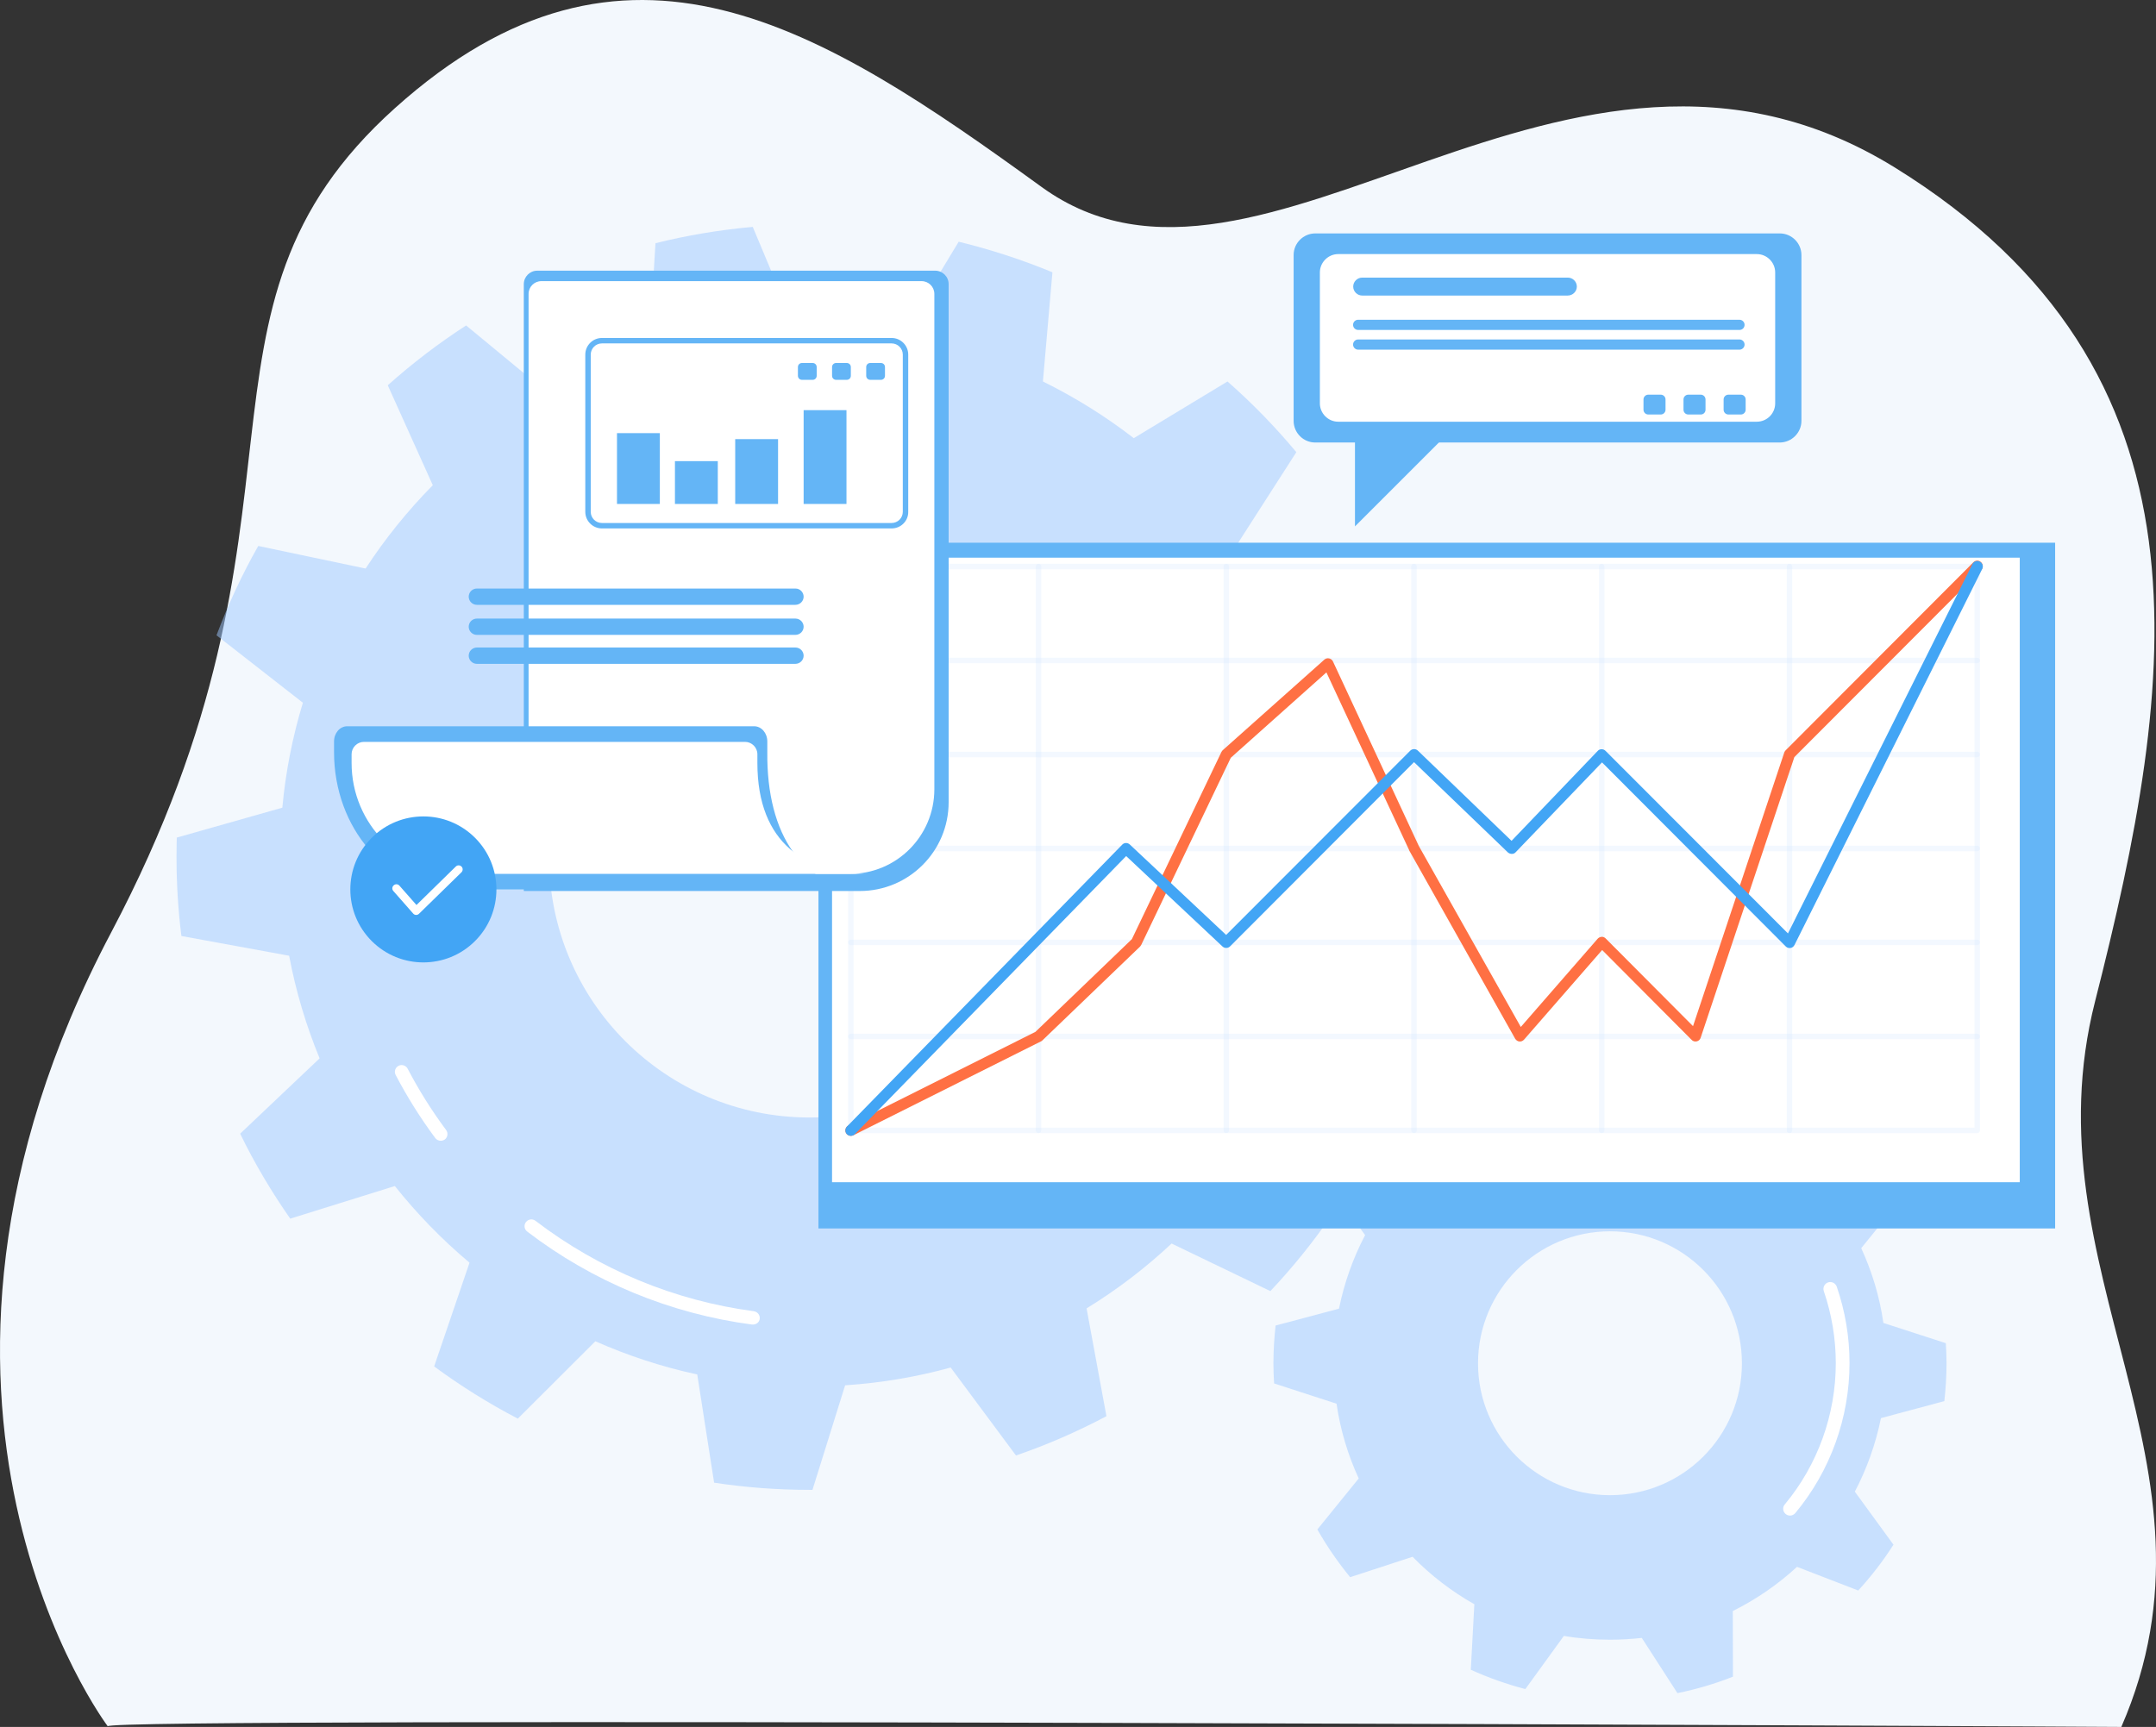 <svg width="171" height="137" viewBox="0 0 171 137" fill="none"  xmlns="http://www.w3.org/2000/svg">
<rect x="0" y="0" width="171" height="137" fill="#333333" stroke="none"/>
<path d="M8.548 136.951C8.548 136.951 -10.865 111.218 8.82 73.968C26.413 40.677 13.274 24.776 31.341 8.564C49.596 -7.828 65.134 2.151 82.609 14.83C100.085 27.508 124.224 -2.838 150.29 13.292C176.367 29.422 172.621 54.075 166.17 79.432C160.723 100.83 177.277 116.289 168.249 137C168.261 136.984 8.005 136.182 8.548 136.951Z" fill="#F3F8FD"/>
<path d="M141.152 35.105H104.317C103.368 35.105 102.602 34.328 102.602 33.39V20.232C102.602 19.283 103.378 18.518 104.317 18.518H141.163C142.112 18.518 142.878 19.294 142.878 20.232V33.39C142.878 34.328 142.101 35.105 141.152 35.105Z" fill="#64B5F6"/>
<path d="M107.467 32.603V41.759L118.019 31.212C118.019 31.201 107.683 32.603 107.467 32.603Z" fill="#64B5F6"/>
<path d="M139.339 33.455H106.141C105.342 33.455 104.684 32.797 104.684 31.999V21.613C104.684 20.815 105.342 20.157 106.141 20.157H139.339C140.138 20.157 140.796 20.815 140.796 21.613V31.999C140.796 32.808 140.138 33.455 139.339 33.455Z" fill="white"/>
<path d="M124.342 23.446H108.039C107.651 23.446 107.327 23.123 107.327 22.735C107.327 22.346 107.651 22.023 108.039 22.023H124.353C124.741 22.023 125.065 22.346 125.065 22.735C125.065 23.123 124.741 23.446 124.342 23.446Z" fill="#64B5F6"/>
<path d="M137.969 26.175H107.715C107.5 26.175 107.316 25.992 107.316 25.776V25.765C107.316 25.549 107.5 25.366 107.715 25.366H137.969C138.184 25.366 138.368 25.549 138.368 25.765V25.776C138.368 26.002 138.184 26.175 137.969 26.175Z" fill="#64B5F6"/>
<path d="M137.969 27.739H107.715C107.5 27.739 107.316 27.555 107.316 27.34V27.329C107.316 27.113 107.5 26.93 107.715 26.93H137.969C138.184 26.93 138.368 27.113 138.368 27.329V27.34C138.368 27.555 138.184 27.739 137.969 27.739Z" fill="#64B5F6"/>
<path d="M131.722 32.883H130.729C130.524 32.883 130.351 32.711 130.351 32.506V31.686C130.351 31.481 130.524 31.309 130.729 31.309H131.722C131.927 31.309 132.099 31.481 132.099 31.686V32.506C132.099 32.711 131.927 32.883 131.722 32.883Z" fill="#64B5F6"/>
<path d="M134.894 32.883H133.901C133.696 32.883 133.524 32.711 133.524 32.506V31.686C133.524 31.481 133.696 31.309 133.901 31.309H134.894C135.099 31.309 135.271 31.481 135.271 31.686V32.506C135.271 32.711 135.11 32.883 134.894 32.883Z" fill="#64B5F6"/>
<path d="M138.077 32.883H137.084C136.879 32.883 136.706 32.711 136.706 32.506V31.686C136.706 31.481 136.879 31.309 137.084 31.309H138.077C138.282 31.309 138.454 31.481 138.454 31.686V32.506C138.454 32.711 138.282 32.883 138.077 32.883Z" fill="#64B5F6"/>
<path opacity="0.5" d="M112.592 81.502C113.283 79.022 113.79 76.455 114.092 73.823L106.162 70.254C106.205 69.499 106.227 68.744 106.227 67.989C106.227 65.875 106.065 63.804 105.774 61.776L113.326 57.473C112.776 54.896 112.031 52.394 111.104 49.978L102.429 50.506C101.242 47.918 99.796 45.459 98.124 43.183L102.817 35.871C101.145 33.865 99.322 31.988 97.358 30.263L89.924 34.76C87.691 33.034 85.274 31.524 82.717 30.263L83.472 21.602C81.077 20.61 78.595 19.801 76.038 19.176L71.528 26.628C69.155 26.207 66.706 25.992 64.213 25.992C63.825 25.992 63.437 26.003 63.059 26.013L59.703 18C57.071 18.237 54.492 18.669 51.989 19.294L51.46 27.965C48.731 28.828 46.12 29.971 43.67 31.352L36.97 25.819C34.769 27.243 32.698 28.828 30.756 30.565L34.327 38.492C32.342 40.508 30.551 42.719 28.997 45.103L20.484 43.312C19.2 45.567 18.1 47.939 17.172 50.398L24.023 55.748C23.214 58.422 22.653 61.205 22.394 64.074L14.022 66.447C14.011 66.964 14 67.471 14 67.989C14 70.113 14.13 72.206 14.388 74.255L22.933 75.819C23.462 78.644 24.282 81.362 25.35 83.961L19.049 89.936C20.193 92.298 21.531 94.541 23.02 96.677L31.317 94.089C33.086 96.31 35.072 98.349 37.24 100.171L34.435 108.4C36.528 109.943 38.751 111.334 41.07 112.542L47.22 106.405C49.788 107.538 52.485 108.433 55.301 109.037L56.639 117.622C59.11 117.999 61.645 118.193 64.224 118.193C64.3 118.193 64.375 118.193 64.44 118.193L67.029 109.899C69.91 109.705 72.715 109.231 75.402 108.487L80.581 115.465C83.062 114.613 85.457 113.566 87.755 112.348L86.18 103.795C88.608 102.307 90.863 100.581 92.924 98.651L100.757 102.425C102.548 100.527 104.188 98.489 105.666 96.332L100.314 89.494C101.76 87.078 102.968 84.501 103.907 81.804L112.592 81.502ZM64.213 88.653C52.798 88.653 43.552 79.41 43.552 67.999C43.552 56.589 52.809 47.335 64.213 47.335C75.618 47.335 84.875 56.578 84.875 67.989C84.875 79.399 75.628 88.653 64.213 88.653Z" fill="#9EC8FF"/>
<path d="M34.953 90.497C34.791 90.497 34.629 90.422 34.521 90.281C33.345 88.696 32.288 87.014 31.381 85.277C31.241 85.018 31.349 84.684 31.608 84.555C31.867 84.414 32.201 84.522 32.331 84.781C33.216 86.474 34.241 88.114 35.384 89.645C35.557 89.882 35.514 90.217 35.276 90.4C35.179 90.465 35.061 90.497 34.953 90.497Z" fill="white"/>
<path d="M59.725 105.078C59.703 105.078 59.682 105.078 59.649 105.078C53.176 104.226 47.015 101.681 41.815 97.701C41.577 97.518 41.534 97.184 41.718 96.947C41.901 96.709 42.235 96.666 42.473 96.849C47.522 100.71 53.51 103.191 59.79 104.021C60.081 104.065 60.297 104.334 60.254 104.625C60.232 104.884 59.995 105.078 59.725 105.078Z" fill="white"/>
<path opacity="0.5" d="M154.213 111.152C154.321 110.171 154.385 109.168 154.385 108.154C154.385 107.614 154.364 107.086 154.331 106.558L149.379 104.951C149.077 102.858 148.473 100.874 147.62 99.019L150.9 94.974C150.145 93.637 149.271 92.375 148.3 91.189L143.348 92.807C141.902 91.329 140.251 90.056 138.439 89.043L138.719 83.844C137.338 83.219 135.892 82.701 134.393 82.313L131.35 86.54C130.163 86.336 128.933 86.239 127.682 86.239C126.83 86.239 125.988 86.292 125.168 86.379L122.341 82C120.82 82.313 119.353 82.744 117.939 83.305L117.95 88.514C116.083 89.442 114.368 90.628 112.857 92.019L108.002 90.143C106.966 91.275 106.028 92.483 105.208 93.777L108.272 97.983C107.323 99.795 106.621 101.747 106.2 103.818L101.173 105.155C101.065 106.137 101 107.14 101 108.154C101 108.693 101.022 109.221 101.054 109.75L106.006 111.357C106.308 113.449 106.913 115.434 107.765 117.289L104.485 121.333C105.24 122.67 106.114 123.932 107.085 125.119L112.037 123.501C113.483 124.978 115.134 126.251 116.936 127.265L116.655 132.463C118.036 133.089 119.482 133.606 120.982 133.995L124.035 129.778C125.222 129.983 126.452 130.08 127.703 130.08C128.556 130.08 129.397 130.026 130.217 129.939L133.044 134.318C134.565 134.005 136.033 133.574 137.446 133.013L137.435 127.804C139.302 126.877 141.017 125.69 142.528 124.299L147.383 126.176C148.419 125.043 149.357 123.835 150.177 122.541L147.113 118.335C148.063 116.523 148.764 114.571 149.185 112.5L154.213 111.152ZM127.693 118.615C121.91 118.615 117.227 113.924 117.227 108.154C117.227 102.373 121.92 97.681 127.693 97.681C133.476 97.681 138.158 102.373 138.158 108.154C138.158 113.935 133.476 118.615 127.693 118.615Z" fill="#9EC8FF"/>
<path d="M141.967 120.233C141.848 120.233 141.719 120.19 141.621 120.103C141.395 119.909 141.363 119.575 141.557 119.349C144.168 116.21 145.603 112.23 145.603 108.143C145.603 106.191 145.279 104.26 144.653 102.427C144.556 102.146 144.707 101.834 144.988 101.736C145.268 101.639 145.581 101.79 145.678 102.071C146.347 104.012 146.692 106.061 146.692 108.132C146.692 112.468 145.171 116.695 142.398 120.028C142.28 120.168 142.129 120.233 141.967 120.233Z" fill="white"/>
<path d="M140.456 95.535C140.327 95.535 140.187 95.481 140.09 95.384C138.331 93.734 136.303 92.483 134.048 91.663C133.767 91.566 133.627 91.254 133.724 90.973C133.821 90.693 134.134 90.552 134.414 90.65C136.81 91.512 138.957 92.85 140.823 94.597C141.039 94.802 141.05 95.147 140.845 95.363C140.737 95.471 140.597 95.535 140.456 95.535Z" fill="white"/>
<path d="M123.625 91.167C123.388 91.167 123.161 91.006 123.107 90.758C123.032 90.466 123.204 90.175 123.495 90.1C124.984 89.722 126.516 89.539 128.07 89.539C128.372 89.539 128.61 89.776 128.61 90.078C128.61 90.38 128.372 90.617 128.07 90.617C126.614 90.617 125.168 90.801 123.765 91.146C123.711 91.167 123.668 91.167 123.625 91.167Z" fill="white"/>
<path d="M163 43.054H64.915V97.454H163V43.054Z" fill="#64B5F6"/>
<path d="M160.195 44.24H65.993V93.787H160.195V44.24Z" fill="white"/>
<g opacity="0.5">
<g opacity="0.5">
<path opacity="0.5" d="M156.818 89.893H67.483C67.364 89.893 67.267 89.796 67.267 89.677V44.941C67.267 44.822 67.364 44.725 67.483 44.725H156.818C156.937 44.725 157.034 44.822 157.034 44.941V89.677C157.034 89.796 156.937 89.893 156.818 89.893ZM67.698 89.462H156.602V45.157H67.698V89.462Z" fill="#9EC8FF"/>
</g>
<g opacity="0.5">
<path opacity="0.5" d="M156.818 82.441H67.483C67.364 82.441 67.267 82.344 67.267 82.225C67.267 82.106 67.364 82.009 67.483 82.009H156.818C156.937 82.009 157.034 82.106 157.034 82.225C157.034 82.344 156.937 82.441 156.818 82.441Z" fill="#9EC8FF"/>
</g>
<g opacity="0.5">
<path opacity="0.5" d="M156.818 74.977H67.483C67.364 74.977 67.267 74.88 67.267 74.762C67.267 74.643 67.364 74.546 67.483 74.546H156.818C156.937 74.546 157.034 74.643 157.034 74.762C157.034 74.88 156.937 74.977 156.818 74.977Z" fill="#9EC8FF"/>
</g>
<g opacity="0.5">
<path opacity="0.5" d="M156.818 67.525H67.483C67.364 67.525 67.267 67.428 67.267 67.309C67.267 67.191 67.364 67.094 67.483 67.094H156.818C156.937 67.094 157.034 67.191 157.034 67.309C157.034 67.428 156.937 67.525 156.818 67.525Z" fill="#9EC8FF"/>
</g>
<g opacity="0.5">
<path opacity="0.5" d="M156.818 60.072H67.483C67.364 60.072 67.267 59.975 67.267 59.857C67.267 59.738 67.364 59.641 67.483 59.641H156.818C156.937 59.641 157.034 59.738 157.034 59.857C157.034 59.975 156.937 60.072 156.818 60.072Z" fill="#9EC8FF"/>
</g>
<g opacity="0.5">
<path opacity="0.5" d="M156.818 52.609H67.483C67.364 52.609 67.267 52.512 67.267 52.394C67.267 52.275 67.364 52.178 67.483 52.178H156.818C156.937 52.178 157.034 52.275 157.034 52.394C157.034 52.512 156.937 52.609 156.818 52.609Z" fill="#9EC8FF"/>
</g>
<g opacity="0.5">
<path opacity="0.5" d="M141.929 89.893C141.81 89.893 141.713 89.796 141.713 89.677V44.941C141.713 44.822 141.81 44.725 141.929 44.725C142.047 44.725 142.144 44.822 142.144 44.941V89.677C142.144 89.796 142.047 89.893 141.929 89.893Z" fill="#9EC8FF"/>
</g>
<g opacity="0.5">
<path opacity="0.5" d="M127.039 89.893C126.921 89.893 126.824 89.796 126.824 89.677V44.941C126.824 44.822 126.921 44.725 127.039 44.725C127.158 44.725 127.255 44.822 127.255 44.941V89.677C127.255 89.796 127.158 89.893 127.039 89.893Z" fill="#9EC8FF"/>
</g>
<g opacity="0.5">
<path opacity="0.5" d="M112.15 89.893C112.032 89.893 111.934 89.796 111.934 89.677V44.941C111.934 44.822 112.032 44.725 112.15 44.725C112.269 44.725 112.366 44.822 112.366 44.941V89.677C112.366 89.796 112.269 89.893 112.15 89.893Z" fill="#9EC8FF"/>
</g>
<g opacity="0.5">
<path opacity="0.5" d="M97.261 89.893C97.142 89.893 97.045 89.796 97.045 89.677V44.941C97.045 44.822 97.142 44.725 97.261 44.725C97.38 44.725 97.477 44.822 97.477 44.941V89.677C97.477 89.796 97.38 89.893 97.261 89.893Z" fill="#9EC8FF"/>
</g>
<g opacity="0.5">
<path opacity="0.5" d="M82.372 89.893C82.253 89.893 82.156 89.796 82.156 89.677V44.941C82.156 44.822 82.253 44.725 82.372 44.725C82.49 44.725 82.588 44.822 82.588 44.941V89.677C82.588 89.796 82.49 89.893 82.372 89.893Z" fill="#9EC8FF"/>
</g>
</g>
<path d="M67.482 90.109C67.32 90.109 67.169 90.023 67.094 89.872C66.986 89.656 67.072 89.397 67.288 89.289L82.123 81.859L89.773 74.503L96.872 59.663C96.894 59.609 96.937 59.566 96.969 59.523L105.04 52.329C105.137 52.243 105.277 52.2 105.417 52.232C105.547 52.264 105.666 52.35 105.72 52.469L112.528 67.105L120.62 81.47L126.716 74.471C126.791 74.384 126.91 74.331 127.028 74.32C127.147 74.309 127.266 74.363 127.352 74.449L134.279 81.406L141.518 59.695C141.54 59.63 141.572 59.577 141.626 59.523L156.516 44.607C156.688 44.434 156.958 44.434 157.131 44.607C157.303 44.779 157.303 45.049 157.131 45.222L142.317 60.062L134.883 82.333C134.84 82.473 134.721 82.581 134.57 82.613C134.43 82.646 134.268 82.603 134.171 82.495L127.072 75.366L120.879 82.473C120.781 82.581 120.652 82.635 120.512 82.624C120.371 82.613 120.253 82.527 120.177 82.409L111.783 67.493C111.772 67.482 111.772 67.471 111.772 67.46L105.202 53.343L97.617 60.116L90.517 74.956C90.496 74.999 90.463 75.042 90.431 75.085L82.674 82.538C82.641 82.57 82.609 82.592 82.566 82.613L67.677 90.066C67.612 90.098 67.547 90.109 67.482 90.109Z" fill="#FF7043"/>
<path d="M67.483 90.109C67.375 90.109 67.267 90.066 67.18 89.99C67.008 89.829 67.008 89.548 67.17 89.376L89.007 67.007C89.169 66.835 89.439 66.835 89.611 66.997L97.25 74.169L111.848 59.555C112.01 59.393 112.28 59.382 112.452 59.544L119.886 66.705L126.726 59.566C126.802 59.479 126.921 59.436 127.029 59.436C127.136 59.436 127.255 59.479 127.341 59.566L141.81 74.05L156.44 44.747C156.548 44.531 156.807 44.445 157.023 44.553C157.239 44.661 157.325 44.92 157.217 45.135L142.328 74.967C142.263 75.096 142.144 75.182 142.015 75.204C141.875 75.226 141.734 75.182 141.637 75.085L127.061 60.482L120.21 67.611C120.134 67.698 120.026 67.741 119.908 67.741C119.8 67.741 119.681 67.698 119.595 67.622L112.15 60.461L97.563 75.075C97.401 75.236 97.132 75.247 96.959 75.085L89.32 67.913L67.795 89.98C67.709 90.066 67.59 90.109 67.483 90.109Z" fill="#42A5F5"/>
<path d="M68.195 70.685H41.545V22.541C41.545 21.958 42.02 21.473 42.613 21.473H74.172C74.755 21.473 75.24 21.947 75.24 22.541V63.642C75.24 67.536 72.079 70.685 68.195 70.685Z" fill="#64B5F6"/>
<path d="M67.407 69.326H41.923V23.317C41.923 22.756 42.376 22.303 42.937 22.303H73.093C73.654 22.303 74.107 22.756 74.107 23.317V62.629C74.096 66.328 71.108 69.326 67.407 69.326Z" fill="white"/>
<path d="M60.858 59.674V58.822C60.858 58.153 60.394 57.614 59.812 57.614H27.541C26.958 57.614 26.494 58.153 26.494 58.822V59.674C26.494 65.681 30.702 70.556 35.902 70.556H68.874C63.685 70.556 60.793 66.231 60.858 59.674Z" fill="#64B5F6"/>
<path d="M60.071 60.526V59.835C60.071 59.296 59.628 58.854 59.089 58.854H28.868C28.328 58.854 27.886 59.296 27.886 59.835V60.526C27.886 65.39 31.824 69.326 36.69 69.326H68.864C64.009 69.326 60.071 66.975 60.071 60.526Z" fill="white"/>
<path d="M70.719 41.921H47.738C47.015 41.921 46.422 41.328 46.422 40.606V28.127C46.422 27.405 47.015 26.811 47.738 26.811H70.719C71.442 26.811 72.035 27.405 72.035 28.127V40.606C72.046 41.328 71.453 41.921 70.719 41.921ZM47.738 27.243C47.252 27.243 46.853 27.642 46.853 28.127V40.606C46.853 41.091 47.252 41.49 47.738 41.49H70.719C71.205 41.49 71.604 41.091 71.604 40.606V28.127C71.604 27.642 71.205 27.243 70.719 27.243H47.738Z" fill="#64B5F6"/>
<path d="M63.081 47.983H37.823C37.467 47.983 37.175 47.691 37.175 47.336C37.175 46.98 37.467 46.688 37.823 46.688H63.091C63.447 46.688 63.739 46.98 63.739 47.336C63.739 47.691 63.447 47.983 63.081 47.983Z" fill="#64B5F6"/>
<path d="M63.081 50.366H37.823C37.467 50.366 37.175 50.075 37.175 49.719C37.175 49.363 37.467 49.072 37.823 49.072H63.091C63.447 49.072 63.739 49.363 63.739 49.719C63.739 50.075 63.447 50.366 63.081 50.366Z" fill="#64B5F6"/>
<path d="M63.081 52.663H37.823C37.467 52.663 37.175 52.372 37.175 52.016C37.175 51.66 37.467 51.369 37.823 51.369H63.091C63.447 51.369 63.739 51.66 63.739 52.016C63.739 52.372 63.447 52.663 63.081 52.663Z" fill="#64B5F6"/>
<path d="M64.451 30.133H63.609C63.426 30.133 63.286 29.993 63.286 29.81V29.119C63.286 28.936 63.426 28.796 63.609 28.796H64.451C64.634 28.796 64.775 28.936 64.775 29.119V29.81C64.775 29.993 64.634 30.133 64.451 30.133Z" fill="#64B5F6"/>
<path d="M67.159 30.133H66.317C66.134 30.133 65.994 29.993 65.994 29.81V29.119C65.994 28.936 66.134 28.796 66.317 28.796H67.159C67.342 28.796 67.483 28.936 67.483 29.119V29.81C67.483 29.993 67.342 30.133 67.159 30.133Z" fill="#64B5F6"/>
<path d="M69.867 30.133H69.025C68.842 30.133 68.702 29.993 68.702 29.81V29.119C68.702 28.936 68.842 28.796 69.025 28.796H69.867C70.05 28.796 70.191 28.936 70.191 29.119V29.81C70.191 29.993 70.05 30.133 69.867 30.133Z" fill="#64B5F6"/>
<path d="M52.334 34.361H48.936V39.98H52.334V34.361Z" fill="#64B5F6"/>
<path d="M61.711 34.836H58.312V39.98H61.711V34.836Z" fill="#64B5F6"/>
<path d="M67.137 32.538H63.739V39.98H67.137V32.538Z" fill="#64B5F6"/>
<path d="M56.931 36.583H53.532V39.98H56.931V36.583Z" fill="#64B5F6"/>
<path d="M37.676 74.654C39.939 72.392 39.939 68.725 37.676 66.463C35.414 64.202 31.745 64.202 29.483 66.463C27.22 68.725 27.22 72.392 29.483 74.654C31.745 76.915 35.414 76.915 37.676 74.654Z" fill="#42A5F5"/>
<path d="M33.01 72.583H33C32.913 72.583 32.827 72.54 32.773 72.475L31.198 70.685C31.079 70.556 31.09 70.351 31.23 70.232C31.36 70.113 31.565 70.124 31.683 70.264L33.032 71.796L36.15 68.744C36.279 68.614 36.484 68.625 36.603 68.744C36.733 68.873 36.722 69.078 36.603 69.197L33.237 72.486C33.172 72.551 33.097 72.583 33.01 72.583Z" fill="white"/>
</svg>
